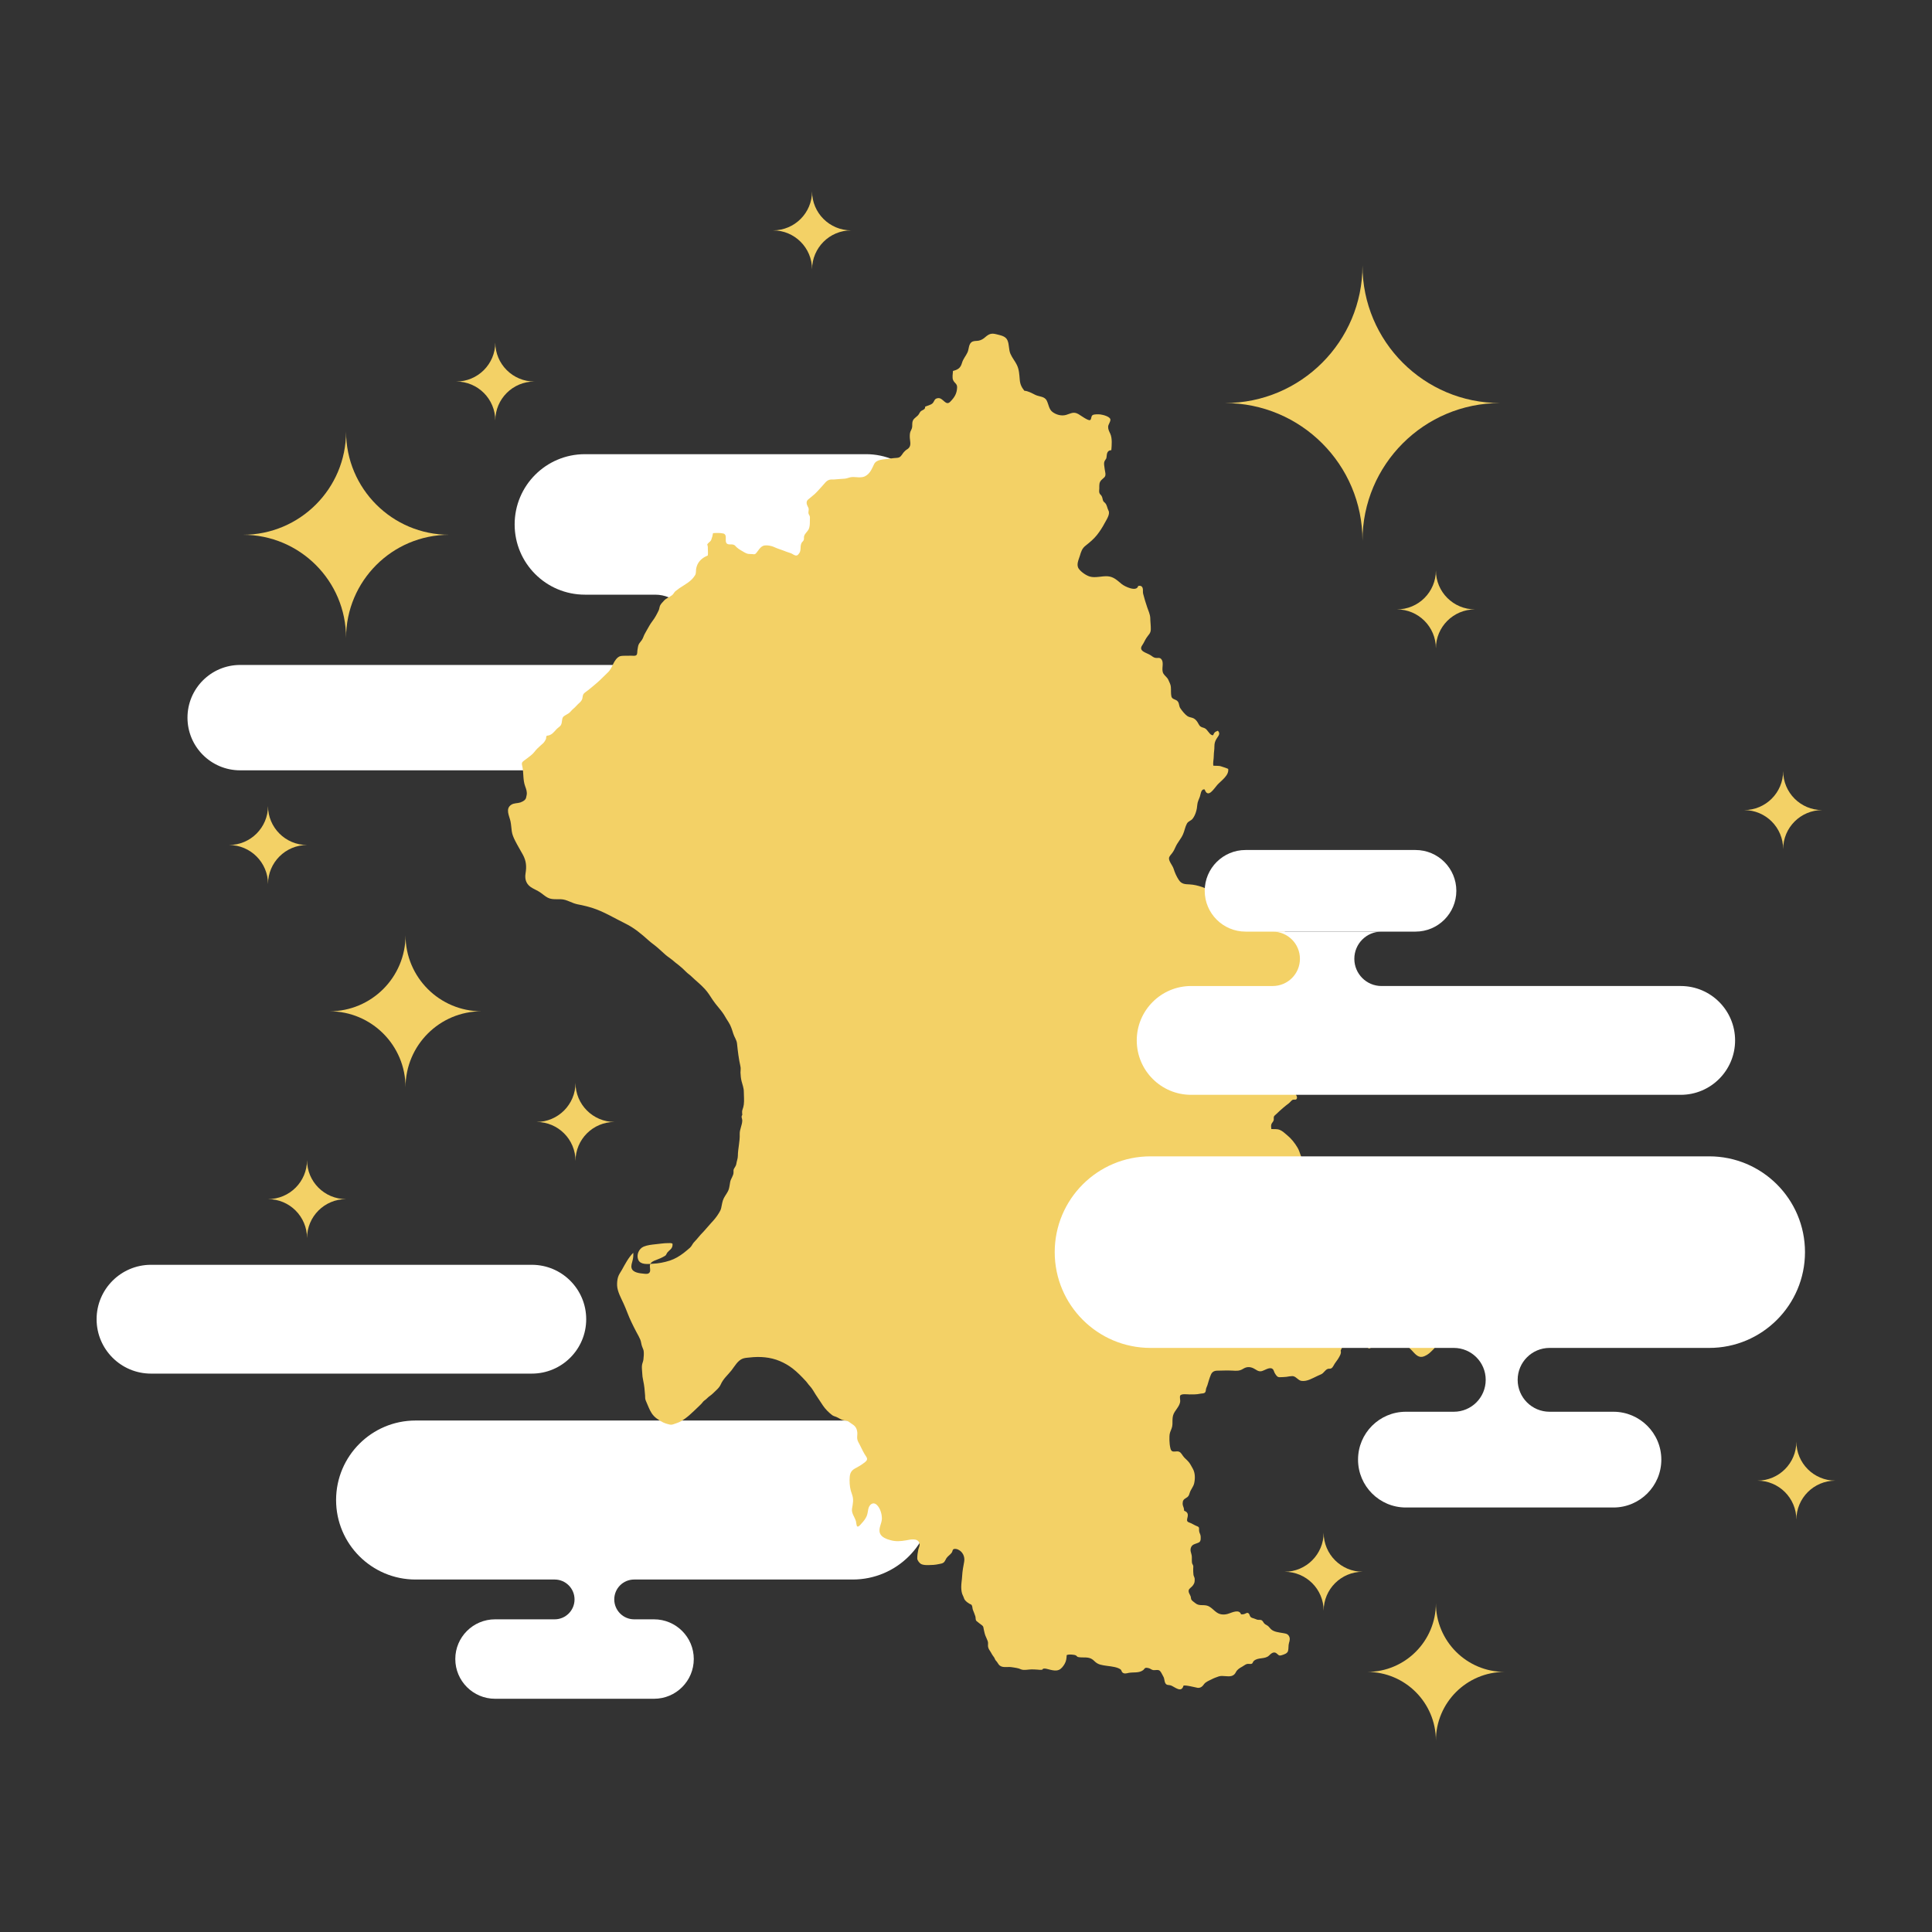 <?xml version="1.0" encoding="utf-8"?>
<!-- Generator: Adobe Illustrator 16.0.0, SVG Export Plug-In . SVG Version: 6.00 Build 0)  -->
<!DOCTYPE svg PUBLIC "-//W3C//DTD SVG 1.1//EN" "http://www.w3.org/Graphics/SVG/1.1/DTD/svg11.dtd">
<svg version="1.1" id="圖層_1" xmlns="http://www.w3.org/2000/svg" xmlns:xlink="http://www.w3.org/1999/xlink" x="0px" y="0px"
	 width="50px" height="50px" viewBox="0 0 50 50" enable-background="new 0 0 50 50" xml:space="preserve">
<rect x="0" y="0" width="50" height="50" fill="#333333" stroke="none"/>
<g>
	<g>
		<path fill="#FFFFFF" d="M16.957,15.39c0.501,0,0.908,0.407,0.908,0.91c0,0.502-0.407,0.909-0.908,0.909H6.215
			c-0.753,0-1.363,0.611-1.363,1.364c0,0.753,0.61,1.363,1.363,1.363h19.379c0.753,0,1.363-0.61,1.363-1.363
			c0-0.753-0.61-1.364-1.363-1.364h-5.91c-0.503,0-0.91-0.407-0.91-0.909c0-0.503,0.407-0.91,0.91-0.91h2.728
			c1.005,0,1.817-0.813,1.817-1.818s-0.813-1.818-1.817-1.818h-7.274c-1.005,0-1.819,0.813-1.819,1.818s0.814,1.818,1.819,1.818
			H16.957z"/>
	</g>
	<g>
		<path fill="#FFFFFF" d="M16.412,41.908h0.514c0.568,0,1.029,0.46,1.029,1.027c0,0.568-0.46,1.029-1.029,1.029h-4.114
			c-0.568,0-1.029-0.461-1.029-1.029c0-0.567,0.461-1.027,1.029-1.027h1.543c0.284,0,0.514-0.231,0.514-0.515
			c0-0.284-0.23-0.515-0.514-0.515h-3.6c-1.136,0-2.057-0.921-2.057-2.057c0-1.137,0.921-2.058,2.057-2.058h11.313
			c1.137,0,2.057,0.921,2.057,2.058c0,1.136-0.92,2.057-2.057,2.057h-5.657c-0.284,0-0.514,0.23-0.514,0.515
			C15.898,41.677,16.128,41.908,16.412,41.908L16.412,41.908z"/>
	</g>
	<g>
		<path fill="#FFFFFF" d="M3.908,32.733h9.855c0.778,0,1.408,0.631,1.408,1.408c0,0.778-0.63,1.408-1.408,1.408H3.908
			c-0.777,0-1.408-0.63-1.408-1.408C2.5,33.364,3.131,32.733,3.908,32.733z"/>
	</g>
	<g>
		<g>
			<g>
				<path fill="#F3D166" d="M38.941,43.269c-0.983,0-1.78-0.797-1.78-1.78c0,0.983-0.797,1.78-1.779,1.78
					c0.982,0,1.779,0.797,1.779,1.779C37.161,44.065,37.958,43.269,38.941,43.269z"/>
			</g>
		</g>
		<g>
			<g>
				<path fill="#F3D166" d="M11.626,13.84c-1.475,0-2.67-1.195-2.67-2.67c0,1.475-1.195,2.67-2.67,2.67
					c1.475,0,2.67,1.195,2.67,2.67C8.956,15.036,10.151,13.84,11.626,13.84z"/>
			</g>
		</g>
		<g>
			<g>
				<path fill="#F3D166" d="M35.266,40.677c-0.558,0-1.01-0.453-1.01-1.011c0,0.558-0.453,1.011-1.011,1.011
					c0.558,0,1.011,0.451,1.011,1.009C34.256,41.128,34.708,40.677,35.266,40.677z"/>
			</g>
		</g>
		<g>
			<g>
				<path fill="#F3D166" d="M13.828,9.874c-0.557,0-1.01-0.452-1.01-1.01c0,0.558-0.453,1.01-1.01,1.01
					c0.558,0,1.01,0.452,1.01,1.01C12.818,10.326,13.271,9.874,13.828,9.874z"/>
			</g>
		</g>
		<g>
			<g>
				<path fill="#F3D166" d="M15.904,29.036c-0.558,0-1.01-0.453-1.01-1.011c0,0.558-0.452,1.011-1.01,1.011
					c0.558,0,1.01,0.451,1.01,1.009C14.894,29.487,15.346,29.036,15.904,29.036z"/>
			</g>
		</g>
		<g>
			<g>
				<path fill="#F3D166" d="M8.956,31.033c-0.559,0-1.01-0.452-1.01-1.01c0,0.558-0.452,1.01-1.01,1.01
					c0.558,0,1.01,0.452,1.01,1.01C7.946,31.485,8.397,31.033,8.956,31.033z"/>
			</g>
		</g>
		<g>
			<g>
				<path fill="#F3D166" d="M12.462,26.172c-1.086,0-1.967-0.88-1.967-1.967c0,1.086-0.88,1.967-1.967,1.967
					c1.086,0,1.967,0.881,1.967,1.967C10.496,27.053,11.376,26.172,12.462,26.172z"/>
			</g>
		</g>
		<g>
			<g>
				<path fill="#F3D166" d="M22.026,5.962c-0.558,0-1.01-0.452-1.01-1.01c0,0.558-0.452,1.01-1.01,1.01
					c0.558,0,1.01,0.452,1.01,1.009C21.017,6.415,21.468,5.962,22.026,5.962z"/>
			</g>
		</g>
		<g>
			<g>
				<path fill="#F3D166" d="M47.158,20.965c-0.558,0-1.01-0.452-1.01-1.01c0,0.558-0.452,1.01-1.01,1.01
					c0.558,0,1.01,0.452,1.01,1.01C46.148,21.417,46.601,20.965,47.158,20.965z"/>
			</g>
		</g>
		<g>
			<g>
				<path fill="#F3D166" d="M47.5,38.319c-0.558,0-1.01-0.451-1.01-1.01c0,0.559-0.452,1.01-1.011,1.01
					c0.559,0,1.011,0.452,1.011,1.01C46.49,38.771,46.942,38.319,47.5,38.319z"/>
			</g>
		</g>
		<g>
			<g>
				<path fill="#F3D166" d="M7.946,21.869c-0.557,0-1.01-0.452-1.01-1.01c0,0.558-0.453,1.01-1.01,1.01
					c0.557,0,1.01,0.453,1.01,1.01C6.936,22.322,7.389,21.869,7.946,21.869z"/>
			</g>
		</g>
		<g>
			<g>
				<path fill="#F3D166" d="M38.172,15.771c-0.559,0-1.011-0.452-1.011-1.009c0,0.557-0.451,1.009-1.01,1.009
					c0.559,0,1.01,0.453,1.01,1.01C37.161,16.223,37.613,15.771,38.172,15.771z"/>
			</g>
		</g>
		<g>
			<g>
				<path fill="#F3D166" d="M38.821,10.431c-1.966,0-3.56-1.594-3.56-3.56c0,1.965-1.594,3.56-3.56,3.56
					c1.966,0,3.56,1.594,3.56,3.56C35.262,12.024,36.855,10.431,38.821,10.431z"/>
			</g>
		</g>
	</g>
	<path fill="#F3D166" d="M23.545,11.302c0-0.076,0.003-0.113,0.038-0.178c0.026-0.05,0.026-0.082,0.026-0.144
		c0.001-0.134,0.06-0.146,0.144-0.227c0.042-0.04,0.044-0.09,0.093-0.121c0.039-0.025,0.105-0.038,0.096-0.107
		c0.056-0.025,0.152-0.046,0.194-0.089c0.054-0.059,0.041-0.12,0.138-0.132c0.134-0.019,0.198,0.215,0.318,0.093
		c0.107-0.109,0.172-0.207,0.178-0.369c0.004-0.098-0.067-0.111-0.102-0.188C24.637,9.776,24.66,9.67,24.663,9.6
		c0.131-0.035,0.195-0.075,0.233-0.207c0.031-0.107,0.098-0.176,0.143-0.273c0.043-0.092,0.023-0.229,0.128-0.279
		c0.049-0.023,0.11-0.014,0.163-0.025c0.065-0.014,0.113-0.043,0.163-0.086c0.105-0.092,0.166-0.114,0.304-0.077
		c0.103,0.027,0.227,0.045,0.275,0.152c0.05,0.11,0.03,0.24,0.078,0.351c0.044,0.104,0.12,0.19,0.168,0.291
		c0.058,0.119,0.062,0.249,0.073,0.377c0.01,0.119,0.045,0.195,0.12,0.289c0.095,0.004,0.198,0.065,0.283,0.106
		c0.109,0.053,0.242,0.034,0.299,0.155c0.049,0.102,0.053,0.216,0.146,0.288c0.096,0.072,0.231,0.11,0.351,0.076
		c0.127-0.036,0.19-0.094,0.32-0.021c0.058,0.032,0.256,0.183,0.304,0.153c0.039-0.024,0.016-0.1,0.066-0.129
		c0.044-0.024,0.151-0.02,0.2-0.015c0.067,0.008,0.248,0.055,0.257,0.13c0.007,0.057-0.054,0.124-0.058,0.185
		c-0.003,0.072,0.027,0.123,0.056,0.186c0.053,0.119,0.037,0.295,0.026,0.424c-0.1,0.001-0.116,0.083-0.122,0.162
		c-0.005,0.063-0.012,0.055-0.043,0.104c-0.023,0.038-0.024,0.069-0.021,0.114c0.006,0.073,0.022,0.146,0.033,0.217
		c0.012,0.104-0.044,0.112-0.105,0.176c-0.06,0.062-0.053,0.131-0.053,0.213c0,0.036-0.01,0.085,0.002,0.118
		c0.009,0.036,0.037,0.048,0.054,0.076c0.019,0.03,0.027,0.065,0.034,0.101c0.016,0.059,0.026,0.048,0.062,0.087
		c0.051,0.059,0.05,0.126,0.086,0.196c0.049,0.089-0.052,0.235-0.098,0.321c-0.057,0.109-0.123,0.211-0.2,0.309
		c-0.086,0.108-0.186,0.19-0.294,0.276c-0.093,0.072-0.117,0.155-0.15,0.266c-0.032,0.102-0.098,0.233-0.027,0.332
		c0.059,0.083,0.189,0.174,0.286,0.202c0.143,0.042,0.313-0.018,0.463-0.007c0.156,0.012,0.244,0.105,0.363,0.202
		c0.074,0.061,0.386,0.213,0.425,0.049c0.084-0.021,0.121,0.026,0.123,0.1c0,0.039-0.002,0.073,0.008,0.11
		c0.029,0.112,0.065,0.233,0.104,0.345c0.031,0.089,0.073,0.177,0.078,0.272c0.001,0.098,0.016,0.193,0.014,0.292
		c-0.001,0.112-0.06,0.139-0.115,0.227c-0.04,0.061-0.064,0.127-0.107,0.188c-0.109,0.159,0.118,0.191,0.223,0.262
		c0.036,0.026,0.073,0.056,0.117,0.064c0.052,0.011,0.109-0.016,0.149,0.028c0.092,0.101-0.01,0.267,0.061,0.382
		c0.036,0.06,0.094,0.089,0.126,0.159c0.024,0.056,0.062,0.123,0.065,0.184c0.007,0.077-0.003,0.169,0.014,0.245
		c0.021,0.087,0.121,0.065,0.17,0.137c0.035,0.05,0.026,0.117,0.06,0.167c0.044,0.067,0.122,0.164,0.188,0.208
		c0.049,0.032,0.115,0.031,0.164,0.059c0.055,0.03,0.093,0.089,0.12,0.141c0.026,0.043,0.032,0.058,0.075,0.08
		c0.03,0.015,0.066,0.018,0.099,0.039c0.061,0.038,0.099,0.135,0.164,0.166c0.057,0.025,0.038-0.01,0.068-0.049
		c0.027-0.038,0.054-0.041,0.095-0.06c0.071,0.075,0.018,0.127-0.023,0.19c-0.047,0.071-0.067,0.128-0.067,0.215
		c0.002,0.082-0.016,0.158-0.016,0.243c0,0.089-0.024,0.173-0.013,0.256c0.071,0.009,0.145-0.004,0.208,0.02
		c0.058,0.021,0.123,0.037,0.178,0.064c0.026,0.169-0.179,0.3-0.281,0.413c-0.09,0.101-0.242,0.362-0.328,0.119
		c-0.099-0.021-0.103,0.134-0.124,0.187c-0.025,0.066-0.063,0.141-0.067,0.212c-0.007,0.115-0.045,0.261-0.119,0.356
		c-0.045,0.06-0.112,0.06-0.15,0.13c-0.048,0.089-0.06,0.188-0.102,0.28c-0.052,0.117-0.142,0.208-0.193,0.326
		c-0.024,0.058-0.051,0.109-0.089,0.159c-0.027,0.038-0.076,0.08-0.079,0.13c-0.004,0.083,0.093,0.188,0.118,0.268
		c0.033,0.103,0.074,0.2,0.135,0.292c0.071,0.11,0.159,0.112,0.282,0.117c0.223,0.013,0.414,0.101,0.617,0.184
		c0.116,0.048,0.241,0.05,0.361,0.079c0.095,0.021,0.176,0.059,0.237,0.128c0.068,0.081,0.145,0.147,0.242,0.188
		c0.113,0.047,0.241-0.004,0.357,0.036c0.081,0.028,0.188,0.097,0.236,0.167c0.058,0.08,0.087,0.187,0.162,0.251
		c0.044,0.038,0.105,0.054,0.151,0.093c0.049,0.04,0.089,0.091,0.14,0.131c0.07,0.057,0.125,0.125,0.201,0.173
		c0.039,0.025,0.087,0.042,0.121,0.074c0.044,0.04,0.055,0.113,0.107,0.144c0.098,0.058,0.247-0.006,0.352,0.007
		c0.11,0.015,0.171,0.147,0.093,0.226c-0.091,0.093-0.163,0.14-0.107,0.285c0.021,0.057,0.057,0.092,0.067,0.153
		c0.011,0.056,0.026,0.11,0.037,0.165c0.011,0.06-0.002,0.118,0.032,0.169c0.052,0.083,0.18,0.143,0.208,0.236
		c0.017,0.059-0.011,0.121,0.006,0.18c0.021,0.068,0.064,0.091,0.021,0.163c-0.068,0.116-0.123,0.174-0.066,0.313
		c0.048,0.108-0.064,0.193-0.16,0.22c-0.08,0.022-0.165,0.119-0.217,0.189c-0.041,0.056-0.021,0.108-0.039,0.17
		c-0.016,0.054-0.077,0.078-0.077,0.139c-0.001,0.063,0.069,0.089,0.023,0.144c-0.05,0.059-0.104,0.036-0.103,0.14
		c0,0.047,0.021,0.067,0.04,0.106c0.021,0.045,0.013,0.038,0.006,0.081c-0.006,0.039-0.021,0.032-0.01,0.074
		c0.007,0.031,0.032,0.042,0.027,0.081c-0.009,0.001-0.018,0.004-0.026,0.005c-0.001,0.009-0.003,0.017-0.006,0.026
		c-0.008,0.004-0.036,0.013-0.045,0.013c-0.029-0.049-0.038-0.106-0.107-0.105c-0.075,0.001-0.082,0.085-0.122,0.132
		c-0.046,0.048-0.102,0.06-0.084,0.145c0.013,0.058,0.058,0.064,0.084,0.112c0.035,0.063-0.03,0.116-0.022,0.181
		c0.003,0.046,0.074,0.116,0.022,0.164c-0.02,0.018-0.071,0-0.099,0.016c-0.032,0.018-0.066,0.067-0.101,0.093
		c-0.047,0.034-0.093,0.071-0.138,0.11c-0.058,0.051-0.118,0.101-0.174,0.158c-0.016,0.018-0.05,0.04-0.063,0.062
		c-0.016,0.032-0.003,0.063-0.009,0.098c-0.01,0.044-0.048,0.07-0.061,0.109c-0.012,0.035-0.005,0.088-0.001,0.124
		c0.074,0.004,0.147-0.007,0.218,0.021c0.072,0.029,0.124,0.083,0.185,0.132c0.111,0.09,0.203,0.205,0.276,0.329
		c0.068,0.114,0.079,0.255,0.166,0.359c0.049,0.061,0.094,0.114-0.016,0.145c-0.104,0.027-0.206,0.034-0.234,0.157
		c-0.021,0.096,0.019,0.213-0.032,0.3c-0.069,0.117-0.241,0.137-0.348,0.207c-0.052,0.035-0.102,0.07-0.142,0.119
		c-0.059,0.067-0.044,0.119-0.033,0.207c0.009,0.073,0.021,0.143,0.04,0.214c0.02,0.068,0.054,0.102,0.087,0.161
		c0.021,0.036,0.03,0.076,0.051,0.11c0.036,0.065,0.082,0.108,0.108,0.174c0.029,0.068,0.043,0.139,0.073,0.207
		c0.035,0.072,0.086,0.125,0.131,0.192c0.076,0.111,0.127,0.248,0.258,0.307c0.11,0.05,0.275,0.151,0.31,0.277
		c0.08,0.014,0.162,0.005,0.238,0.029c0.058,0.019,0.091,0.065,0.149,0.091c0.07,0.029,0.146,0.028,0.194,0.08
		c0.05,0.056,0.075,0.134,0.075,0.207c0.06,0.02,0.108-0.036,0.16-0.056c0.053-0.02,0.127-0.025,0.183-0.033
		c0.062-0.008,0.128-0.019,0.157,0.037c0.021,0.042-0.012,0.042,0.045,0.067c0.022,0.011,0.061,0.013,0.086,0.02
		c0.23,0.066,0.427,0.251,0.63,0.378c0.102,0.063,0.197,0.136,0.304,0.192c0.049,0.025,0.098,0.048,0.146,0.074
		c0.053,0.028,0.099,0.074,0.15,0.098s0.13,0.012,0.174,0.045c0.048,0.039,0.032,0.124,0.095,0.15
		c0.059,0.026,0.118-0.029,0.179-0.002c0.022,0.008,0.029,0.026,0.057,0.034c0.025,0.009,0.064,0.012,0.093,0.018
		c0.069,0.015,0.138,0.04,0.211,0.031c0.065-0.009,0.11-0.07,0.181-0.04c0.069,0.029,0.098,0.039,0.178,0.031
		c0.075-0.008,0.151-0.004,0.227-0.012c0.035-0.005,0.113-0.003,0.146-0.02c0.065-0.032,0.077-0.129,0.146-0.168
		c0.067-0.041,0.143-0.069,0.211-0.106c0.06-0.03,0.128-0.099,0.194-0.106c0.073-0.011,0.145,0.03,0.209,0.059
		c0.059,0.023,0.124,0.043,0.186,0.065c0.077,0.026,0.161,0.005,0.242,0.017c0.005,0.044-0.077,0.075-0.104,0.111
		c-0.035,0.05-0.049,0.096-0.051,0.159c-0.002,0.104,0.062,0.196,0.06,0.298c-0.003,0.093-0.086,0.165-0.105,0.258
		c-0.046,0.208-0.473,0.107-0.608,0.076c-0.128-0.031-0.249-0.023-0.381-0.027c-0.082-0.004-0.145-0.053-0.22-0.084
		c-0.09-0.036-0.132-0.072-0.225-0.035c-0.105,0.041-0.217,0.084-0.331,0.072c-0.045-0.006-0.082-0.022-0.13-0.014
		c-0.002,0.049-0.08,0.112-0.113,0.146c-0.057,0.06-0.15,0.122-0.23,0.136c-0.116,0.02-0.196-0.087-0.266-0.161
		c-0.086-0.093-0.174-0.171-0.303-0.197c-0.166-0.034-0.333-0.012-0.498,0.029c-0.073,0.019-0.168,0.026-0.227,0.069
		c-0.054,0.037-0.088,0.078-0.137-0.004c-0.037-0.06-0.043-0.069-0.117-0.098c-0.109-0.045-0.214-0.218-0.341-0.159
		c-0.053,0.024-0.129,0.069-0.157,0.122c-0.022,0.044-0.016,0.103-0.027,0.152c-0.007,0.028-0.031,0.056-0.036,0.083
		c-0.005,0.02,0.008,0.031,0.004,0.05c-0.004,0.041-0.019,0.075-0.04,0.111c-0.044,0.087-0.113,0.154-0.156,0.241
		c-0.015,0.025-0.03,0.05-0.058,0.062c-0.028,0.015-0.061,0.002-0.089,0.014c-0.066,0.025-0.1,0.105-0.163,0.135
		c-0.032,0.015-0.067,0.031-0.104,0.047c-0.127,0.058-0.262,0.146-0.409,0.127c-0.093-0.011-0.146-0.127-0.241-0.124
		c-0.046,0.001-0.103,0.011-0.15,0.019c-0.055,0.007-0.116,0.007-0.168,0.009c-0.069,0.005-0.093-0.043-0.128-0.095
		c-0.025-0.036-0.028-0.091-0.064-0.119c-0.076-0.061-0.21,0.044-0.288,0.059c-0.085,0.016-0.134-0.041-0.206-0.075
		c-0.093-0.044-0.179-0.042-0.266,0.013c-0.094,0.059-0.169,0.054-0.275,0.047c-0.128-0.007-0.258-0.001-0.385,0.001
		c-0.085,0-0.143,0.027-0.176,0.107c-0.038,0.089-0.062,0.18-0.09,0.272c-0.009,0.028-0.025,0.055-0.032,0.082
		c-0.011,0.035-0.003,0.076-0.029,0.104c-0.028,0.031-0.09,0.023-0.126,0.032c-0.088,0.02-0.185,0.018-0.276,0.018
		c-0.054,0-0.22-0.026-0.243,0.036c-0.011,0.028,0.003,0.094,0.003,0.127c0.001,0.148-0.154,0.251-0.187,0.39
		c-0.017,0.071-0.012,0.145-0.014,0.218c-0.001,0.079-0.034,0.136-0.06,0.209c-0.022,0.065-0.018,0.138-0.018,0.207
		c0.001,0.069,0.01,0.143,0.026,0.21c0.025,0.103,0.084,0.081,0.169,0.077c0.084-0.003,0.112,0.055,0.153,0.114
		c0.04,0.059,0.099,0.1,0.144,0.153c0.047,0.054,0.077,0.117,0.111,0.177c0.066,0.113,0.065,0.263,0.036,0.388
		c-0.021,0.088-0.089,0.155-0.115,0.245c-0.021,0.066-0.029,0.093-0.095,0.13c-0.061,0.034-0.087,0.068-0.087,0.143
		c0,0.039,0.011,0.063,0.023,0.099c0.013,0.03,0.011,0.056,0.016,0.088c0.051,0.019,0.085,0.041,0.094,0.096
		c0.007,0.055-0.019,0.095-0.019,0.146c-0.001,0.057,0.07,0.062,0.109,0.083c0.052,0.026,0.102,0.057,0.156,0.077
		c0.065,0.026,0.04,0.056,0.047,0.118c0.003,0.051,0.037,0.087,0.04,0.14c0.001,0.053,0.01,0.114-0.034,0.153
		C31,39.936,30.94,39.949,30.896,39.97c-0.072,0.032-0.098,0.117-0.079,0.19c0.011,0.048,0.028,0.088,0.028,0.14
		c0.001,0.051-0.003,0.103,0.005,0.153c0.006,0.024,0.023,0.042,0.03,0.067c0.006,0.024,0,0.055,0,0.08c0,0.054,0,0.104,0.007,0.156
		c0.005,0.032,0.016,0.044,0.025,0.073c0.009,0.023,0.006,0.049,0.006,0.073c0.001,0.056-0.019,0.093-0.052,0.136
		c-0.025,0.035-0.09,0.073-0.101,0.112c-0.016,0.063,0.032,0.114,0.051,0.17c0.008,0.024,0.004,0.054,0.016,0.077
		c0.018,0.035,0.074,0.066,0.104,0.093c0.09,0.075,0.185,0.037,0.292,0.061c0.105,0.023,0.178,0.125,0.267,0.183
		c0.089,0.061,0.207,0.061,0.308,0.024c0.092-0.03,0.27-0.117,0.315,0.021c0.033,0.002,0.071,0,0.104-0.016
		c0.035-0.015,0.059-0.037,0.095-0.006c0.023,0.021,0.023,0.057,0.043,0.083c0.022,0.027,0.053,0.035,0.086,0.044
		c0.031,0.009,0.058,0.023,0.088,0.033c0.039,0.012,0.08-0.005,0.118,0.015c0.033,0.02,0.044,0.06,0.069,0.085
		c0.028,0.031,0.071,0.041,0.103,0.071c0.027,0.024,0.049,0.059,0.077,0.082c0.072,0.064,0.197,0.076,0.289,0.092
		c0.063,0.012,0.123,0.012,0.162,0.069c0.041,0.06,0.028,0.122,0.008,0.186c-0.021,0.069-0.008,0.141-0.025,0.209
		c-0.019,0.067-0.105,0.092-0.164,0.11c-0.079,0.026-0.082-0.009-0.139-0.051c-0.069-0.051-0.14,0.01-0.19,0.061
		c-0.108,0.102-0.283,0.039-0.392,0.138c-0.037,0.034-0.021,0.072-0.078,0.079c-0.037,0.003-0.077-0.008-0.114,0.005
		c-0.037,0.015-0.075,0.046-0.113,0.067c-0.061,0.033-0.124,0.071-0.158,0.136c-0.026,0.05-0.051,0.081-0.108,0.101
		c-0.109,0.033-0.23-0.02-0.337,0.013c-0.065,0.022-0.134,0.047-0.194,0.08c-0.057,0.028-0.148,0.065-0.186,0.119
		c-0.04,0.057-0.087,0.104-0.166,0.097c-0.031-0.005-0.359-0.088-0.369-0.052c-0.052,0.191-0.222,0.03-0.322-0.009
		c-0.052-0.02-0.108,0.002-0.142-0.053c-0.035-0.057-0.022-0.123-0.057-0.179c-0.028-0.046-0.048-0.104-0.086-0.144
		c-0.04-0.042-0.114-0.017-0.168-0.021c-0.05-0.005-0.078-0.041-0.126-0.052c-0.025-0.006-0.063-0.015-0.087-0.003
		c-0.022,0.012-0.035,0.042-0.057,0.057c-0.107,0.079-0.249,0.046-0.372,0.069c-0.055,0.012-0.119,0.033-0.165-0.015
		c-0.019-0.02-0.019-0.047-0.037-0.067c-0.015-0.016-0.051-0.034-0.071-0.042c-0.116-0.045-0.254-0.049-0.377-0.071
		c-0.06-0.011-0.107-0.02-0.162-0.051c-0.058-0.031-0.096-0.091-0.155-0.12c-0.108-0.054-0.218-0.021-0.331-0.042
		c-0.04-0.006-0.032-0.02-0.06-0.038c-0.021-0.016-0.055-0.021-0.078-0.023c-0.048-0.006-0.123-0.013-0.168,0.01
		c-0.005,0.087-0.009,0.148-0.054,0.228c-0.036,0.061-0.082,0.124-0.147,0.153c-0.075,0.031-0.146,0.014-0.222-0.002
		c-0.043-0.008-0.19-0.066-0.206-0.003c-0.041,0.007-0.089,0.005-0.13-0.001c-0.047-0.004-0.101-0.006-0.151-0.006
		c-0.084,0-0.192,0.03-0.269,0c-0.045-0.02-0.076-0.03-0.123-0.038c-0.045-0.007-0.089-0.016-0.134-0.021
		c-0.112-0.015-0.247,0.034-0.326-0.072c-0.022-0.03-0.037-0.061-0.064-0.089c-0.024-0.024-0.03-0.047-0.044-0.076
		c-0.015-0.03-0.04-0.053-0.057-0.084c-0.013-0.022-0.023-0.044-0.037-0.065c-0.029-0.045-0.063-0.089-0.071-0.144
		c-0.007-0.048,0.009-0.095-0.008-0.141c-0.017-0.048-0.04-0.092-0.059-0.14c-0.02-0.048-0.028-0.098-0.04-0.146
		c-0.017-0.063-0.001-0.09-0.057-0.131c-0.045-0.032-0.087-0.066-0.131-0.102c-0.037-0.028-0.02-0.084-0.034-0.125
		c-0.017-0.057-0.042-0.11-0.063-0.166c-0.014-0.037-0.01-0.076-0.025-0.111c-0.016-0.037-0.035-0.029-0.068-0.05
		c-0.039-0.022-0.077-0.052-0.108-0.087c-0.031-0.036-0.034-0.079-0.057-0.12c-0.034-0.062-0.044-0.15-0.044-0.225
		c0-0.095,0.018-0.184,0.023-0.278c0.007-0.132,0.029-0.249,0.053-0.377c0.023-0.129-0.037-0.258-0.158-0.313
		c-0.03-0.015-0.1-0.032-0.128-0.001c-0.017,0.016-0.018,0.055-0.034,0.078c-0.038,0.056-0.102,0.09-0.139,0.146
		c-0.024,0.036-0.039,0.087-0.073,0.113c-0.036,0.028-0.082,0.03-0.125,0.04c-0.094,0.021-0.178,0.025-0.274,0.026
		c-0.059,0-0.127-0.001-0.181-0.026c-0.042-0.021-0.1-0.093-0.102-0.143c-0.002-0.073,0.012-0.162,0.027-0.233
		c0.014-0.061,0.049-0.105,0.026-0.172c-0.045-0.133-0.241-0.086-0.341-0.067c-0.134,0.023-0.26,0.035-0.394-0.001
		c-0.108-0.028-0.254-0.077-0.289-0.197c-0.033-0.12,0.051-0.238,0.055-0.358c0.004-0.115-0.041-0.273-0.125-0.355
		c-0.1-0.101-0.201-0.016-0.226,0.099c-0.013,0.063-0.018,0.125-0.043,0.187c-0.032,0.072-0.082,0.135-0.135,0.191
		c-0.017,0.02-0.074,0.092-0.106,0.076c-0.025-0.012-0.027-0.106-0.035-0.131c-0.029-0.11-0.121-0.209-0.103-0.328
		c0.023-0.139,0.05-0.238-0.001-0.376c-0.048-0.124-0.062-0.236-0.062-0.369c0.002-0.131,0.014-0.226,0.134-0.294
		c0.074-0.04,0.148-0.08,0.215-0.13c0.067-0.05,0.142-0.094,0.083-0.178c-0.066-0.095-0.113-0.197-0.165-0.302
		c-0.025-0.052-0.063-0.104-0.069-0.163c-0.006-0.055,0.007-0.11,0.002-0.167c-0.007-0.081-0.043-0.152-0.112-0.198
		c-0.04-0.025-0.078-0.055-0.117-0.081c-0.046-0.028-0.098-0.025-0.148-0.038c-0.061-0.018-0.109-0.058-0.167-0.081
		c-0.041-0.017-0.073-0.02-0.11-0.049c-0.089-0.069-0.171-0.151-0.234-0.244c-0.063-0.092-0.125-0.187-0.187-0.282
		c-0.048-0.077-0.093-0.16-0.156-0.228c-0.038-0.039-0.066-0.087-0.104-0.127c-0.104-0.113-0.219-0.231-0.342-0.326
		c-0.101-0.077-0.211-0.14-0.327-0.189c-0.245-0.104-0.518-0.124-0.782-0.093c-0.059,0.005-0.118,0.009-0.176,0.028
		c-0.132,0.048-0.21,0.198-0.293,0.304c-0.098,0.124-0.214,0.217-0.279,0.366c-0.028,0.063-0.073,0.109-0.124,0.157
		c-0.055,0.052-0.098,0.098-0.16,0.142c-0.034,0.022-0.061,0.053-0.092,0.08c-0.034,0.029-0.064,0.044-0.091,0.08
		c-0.03,0.041-0.068,0.075-0.103,0.109c-0.081,0.079-0.163,0.156-0.247,0.231c-0.069,0.059-0.143,0.115-0.224,0.159
		c-0.059,0.032-0.123,0.05-0.185,0.072c-0.055,0.021-0.088,0.01-0.145-0.005c-0.042-0.012-0.083-0.023-0.123-0.044
		c-0.117-0.063-0.224-0.127-0.296-0.241c-0.029-0.046-0.053-0.093-0.074-0.143c-0.025-0.058-0.049-0.114-0.073-0.172
		c-0.023-0.051-0.019-0.086-0.021-0.143c-0.009-0.129-0.02-0.252-0.048-0.379c-0.016-0.069-0.025-0.141-0.027-0.211
		c-0.003-0.064-0.015-0.141-0.003-0.203c0.009-0.047,0.03-0.088,0.035-0.136c0.007-0.073,0.016-0.148,0.006-0.222
		c-0.006-0.036-0.029-0.08-0.041-0.115c-0.021-0.056-0.023-0.117-0.046-0.176c-0.026-0.063-0.061-0.124-0.094-0.184
		c-0.048-0.087-0.09-0.176-0.134-0.266c-0.077-0.155-0.13-0.322-0.203-0.48c-0.065-0.144-0.16-0.308-0.169-0.468
		c-0.003-0.071,0.003-0.149,0.023-0.217c0.021-0.071,0.066-0.13,0.102-0.193c0.085-0.153,0.168-0.315,0.293-0.44
		c0.004,0.068,0,0.133-0.018,0.199c-0.016,0.063-0.042,0.132-0.026,0.196c0.032,0.122,0.215,0.136,0.317,0.146
		c0.052,0.007,0.127,0.015,0.154-0.041c0.027-0.055-0.007-0.125,0.006-0.184c0.016-0.075,0.089-0.104,0.155-0.128
		c0.08-0.03,0.158-0.062,0.231-0.107c0.042-0.025,0.037-0.059,0.067-0.093c0.022-0.025,0.052-0.052,0.078-0.075
		c0.043-0.041,0.059-0.093,0.051-0.15c-0.035-0.02-0.083-0.013-0.122-0.013c-0.104,0-0.205,0.018-0.309,0.028
		c-0.106,0.012-0.214,0.021-0.314,0.062c-0.125,0.052-0.194,0.213-0.141,0.34c0.056,0.136,0.249,0.111,0.367,0.104
		c0.157-0.007,0.304-0.035,0.453-0.083c0.13-0.043,0.248-0.114,0.355-0.196c0.055-0.042,0.108-0.088,0.16-0.133
		c0.047-0.041,0.06-0.086,0.098-0.134c0.032-0.04,0.073-0.074,0.104-0.116c0.05-0.063,0.104-0.12,0.16-0.178
		c0.064-0.068,0.124-0.145,0.189-0.215c0.078-0.082,0.146-0.164,0.203-0.26c0.027-0.044,0.045-0.076,0.057-0.126
		c0.02-0.086,0.028-0.177,0.069-0.257c0.04-0.079,0.101-0.146,0.128-0.231c0.019-0.063,0.024-0.122,0.036-0.187
		c0.016-0.09,0.089-0.161,0.087-0.254c0-0.036-0.006-0.059,0.014-0.093c0.021-0.041,0.052-0.072,0.058-0.122
		c0.01-0.073,0.04-0.134,0.04-0.211c0.002-0.187,0.055-0.369,0.048-0.558c-0.004-0.125,0.066-0.235,0.066-0.357
		c0-0.046-0.038-0.092,0-0.139c0-0.051-0.013-0.095,0.007-0.142c0.017-0.042,0.026-0.085,0.033-0.131c0.014-0.106,0-0.224,0-0.331
		c0.001-0.088-0.036-0.187-0.058-0.271c-0.018-0.072-0.025-0.147-0.028-0.222c-0.001-0.057,0.012-0.104-0.001-0.159
		c-0.045-0.198-0.068-0.392-0.089-0.595c-0.01-0.092-0.07-0.166-0.097-0.255c-0.033-0.104-0.061-0.202-0.122-0.296
		c-0.041-0.061-0.076-0.122-0.114-0.186c-0.086-0.139-0.206-0.253-0.296-0.39c-0.064-0.098-0.124-0.197-0.205-0.284
		c-0.108-0.119-0.236-0.217-0.351-0.329c-0.042-0.041-0.092-0.071-0.132-0.113c-0.061-0.063-0.12-0.116-0.188-0.171
		c-0.057-0.042-0.113-0.088-0.168-0.136c-0.059-0.048-0.123-0.087-0.18-0.137c-0.067-0.059-0.13-0.117-0.195-0.176
		c-0.077-0.068-0.164-0.125-0.24-0.194c-0.186-0.167-0.373-0.324-0.596-0.434c-0.289-0.141-0.557-0.31-0.867-0.409
		c-0.088-0.027-0.178-0.051-0.269-0.07c-0.068-0.013-0.137-0.025-0.204-0.049c-0.075-0.026-0.144-0.063-0.22-0.085
		c-0.148-0.046-0.312,0.014-0.452-0.058c-0.072-0.036-0.131-0.094-0.199-0.139c-0.063-0.042-0.133-0.072-0.2-0.11
		c-0.15-0.083-0.205-0.211-0.178-0.379c0.03-0.179,0.019-0.325-0.07-0.487c-0.068-0.123-0.14-0.242-0.203-0.367
		c-0.038-0.077-0.071-0.153-0.083-0.237c-0.013-0.087-0.015-0.178-0.035-0.266c-0.032-0.139-0.134-0.317,0.02-0.42
		c0.072-0.048,0.159-0.035,0.236-0.06c0.04-0.014,0.079-0.034,0.111-0.061c0.042-0.037,0.04-0.076,0.052-0.126
		c0.018-0.083-0.011-0.159-0.039-0.235c-0.058-0.162-0.037-0.327-0.068-0.491c-0.006-0.032-0.024-0.087-0.011-0.116
		c0.013-0.034,0.079-0.073,0.107-0.095c0.05-0.041,0.106-0.077,0.154-0.122c0.04-0.035,0.07-0.08,0.105-0.119
		c0.022-0.026,0.048-0.047,0.072-0.071c0.034-0.036,0.075-0.063,0.11-0.099c0.029-0.03,0.057-0.075,0.073-0.115
		c0.006-0.02,0-0.051,0.01-0.067c0.011-0.015,0.043-0.015,0.058-0.018c0.091-0.024,0.14-0.094,0.204-0.162
		c0.031-0.034,0.079-0.061,0.106-0.096c0.027-0.036,0.03-0.093,0.037-0.137c0.005-0.037,0.012-0.077,0.046-0.101
		c0.039-0.03,0.086-0.049,0.126-0.078c0.044-0.031,0.068-0.072,0.108-0.106c0.036-0.03,0.069-0.062,0.099-0.096
		c0.053-0.06,0.124-0.098,0.145-0.179c0.009-0.038,0.009-0.093,0.035-0.124c0.029-0.032,0.08-0.065,0.116-0.093
		c0.084-0.065,0.167-0.138,0.248-0.207c0.091-0.079,0.17-0.167,0.257-0.247c0.071-0.065,0.104-0.144,0.145-0.229
		c0.034-0.071,0.099-0.175,0.183-0.197c0.04-0.01,0.099-0.009,0.142-0.01c0.048-0.002,0.096-0.001,0.143-0.001
		c0.04,0,0.104,0.013,0.133-0.019c0.027-0.034,0.016-0.091,0.025-0.132c0.011-0.048,0.011-0.103,0.035-0.148
		c0.021-0.039,0.056-0.072,0.08-0.11c0.019-0.028,0.03-0.057,0.042-0.087c0.019-0.052,0.05-0.102,0.076-0.15
		c0.049-0.085,0.097-0.177,0.156-0.253c0.064-0.082,0.113-0.177,0.158-0.27c0.022-0.046,0.019-0.088,0.04-0.133
		c0.023-0.045,0.059-0.077,0.093-0.116c0.059-0.07,0.143-0.093,0.214-0.147c0.037-0.026,0.052-0.073,0.086-0.103
		c0.033-0.027,0.067-0.052,0.102-0.077c0.152-0.104,0.312-0.175,0.41-0.341c0.027-0.045,0.018-0.105,0.025-0.154
		c0.008-0.049,0.024-0.104,0.051-0.15c0.057-0.098,0.147-0.161,0.252-0.204c0.009-0.052,0.001-0.113,0.001-0.166
		c0-0.026,0.002-0.055-0.004-0.08c-0.007-0.028-0.022-0.033,0.004-0.062c0.037-0.043,0.073-0.052,0.092-0.11
		c0.019-0.053,0.034-0.103,0.042-0.16c0.088-0.006,0.176-0.01,0.264,0.009c0.096,0.021,0.057,0.137,0.068,0.206
		c0.021,0.123,0.143,0.049,0.218,0.093c0.021,0.011,0.038,0.036,0.056,0.053c0.034,0.032,0.069,0.057,0.11,0.08
		c0.066,0.035,0.127,0.087,0.204,0.097c0.036,0.005,0.071,0,0.105,0.005c0.058,0.01,0.069,0.004,0.105-0.042
		c0.047-0.06,0.086-0.131,0.157-0.167c0.059-0.031,0.161-0.016,0.223,0.001c0.063,0.016,0.12,0.051,0.182,0.07
		c0.071,0.023,0.138,0.05,0.208,0.076c0.038,0.015,0.076,0.026,0.114,0.039c0.035,0.012,0.061,0.036,0.095,0.049
		c0.037,0.017,0.071,0.015,0.096-0.016c0.042-0.049,0.055-0.078,0.059-0.139c0.001-0.053,0.003-0.109,0.026-0.158
		c0.013-0.026,0.041-0.044,0.054-0.071c0.018-0.037,0.003-0.072,0.014-0.109c0.019-0.066,0.086-0.115,0.117-0.175
		c0.029-0.062,0.032-0.138,0.031-0.206c-0.001-0.034,0.002-0.069,0.002-0.104c-0.002-0.038-0.014-0.049-0.029-0.078
		c-0.015-0.031-0.011-0.061-0.006-0.094c0.008-0.051,0.002-0.064-0.022-0.109c-0.033-0.061-0.045-0.131,0.008-0.178
		c0.057-0.049,0.118-0.094,0.174-0.145c0.068-0.064,0.125-0.133,0.19-0.202c0.061-0.063,0.109-0.15,0.201-0.169
		c0.042-0.01,0.083,0,0.126-0.006c0.084-0.01,0.168-0.011,0.253-0.019c0.053-0.004,0.093-0.022,0.144-0.035
		c0.056-0.013,0.113-0.009,0.169-0.004c0.068,0.007,0.151,0.008,0.214-0.022c0.132-0.064,0.18-0.194,0.239-0.316
		c0.065-0.134,0.268-0.119,0.39-0.139c0.067-0.012,0.13-0.02,0.197-0.023c0.095-0.005,0.117-0.06,0.167-0.13
		c0.017-0.022,0.041-0.044,0.061-0.063c0.023-0.022,0.056-0.033,0.076-0.057C23.594,11.525,23.545,11.403,23.545,11.302z"/>
	<g>
		<g>
			<g>
				<path fill="#FFFFFF" d="M35.753,24.11c-0.389,0-0.703,0.314-0.703,0.704c0,0.388,0.314,0.704,0.703,0.704h7.744
					c0.777,0,1.407,0.63,1.407,1.408c0,0.778-0.63,1.408-1.407,1.408H30.826c-0.777,0-1.407-0.63-1.407-1.408
					c0-0.777,0.63-1.408,1.407-1.408h2.111c0.39,0,0.705-0.315,0.705-0.704c0-0.389-0.315-0.704-0.705-0.704h-0.704H35.753z"/>
			</g>
		</g>
		<g>
			<path fill="#FFFFFF" d="M35.753,24.11h0.881c0.583,0,1.056-0.473,1.056-1.056s-0.473-1.056-1.056-1.056h-4.4
				c-0.582,0-1.056,0.473-1.056,1.056s0.474,1.056,1.056,1.056H35.753z"/>
		</g>
	</g>
	<g>
		<path fill="#FFFFFF" d="M44.233,29.926H29.775c-1.369,0-2.479,1.109-2.479,2.479c0,1.368,1.11,2.479,2.479,2.479h7.849
			c0.457,0,0.826,0.37,0.826,0.826c0,0.457-0.369,0.826-0.826,0.826h-1.24c-0.685,0-1.238,0.555-1.238,1.239
			s0.554,1.239,1.238,1.239h3.719h1.652c0.685,0,1.24-0.555,1.24-1.239s-0.556-1.239-1.24-1.239h-1.652
			c-0.456,0-0.826-0.369-0.826-0.826c0-0.456,0.37-0.826,0.826-0.826h4.131c1.368,0,2.479-1.11,2.479-2.479
			C46.713,31.035,45.602,29.926,44.233,29.926z"/>
	</g>
</g>
</svg>
